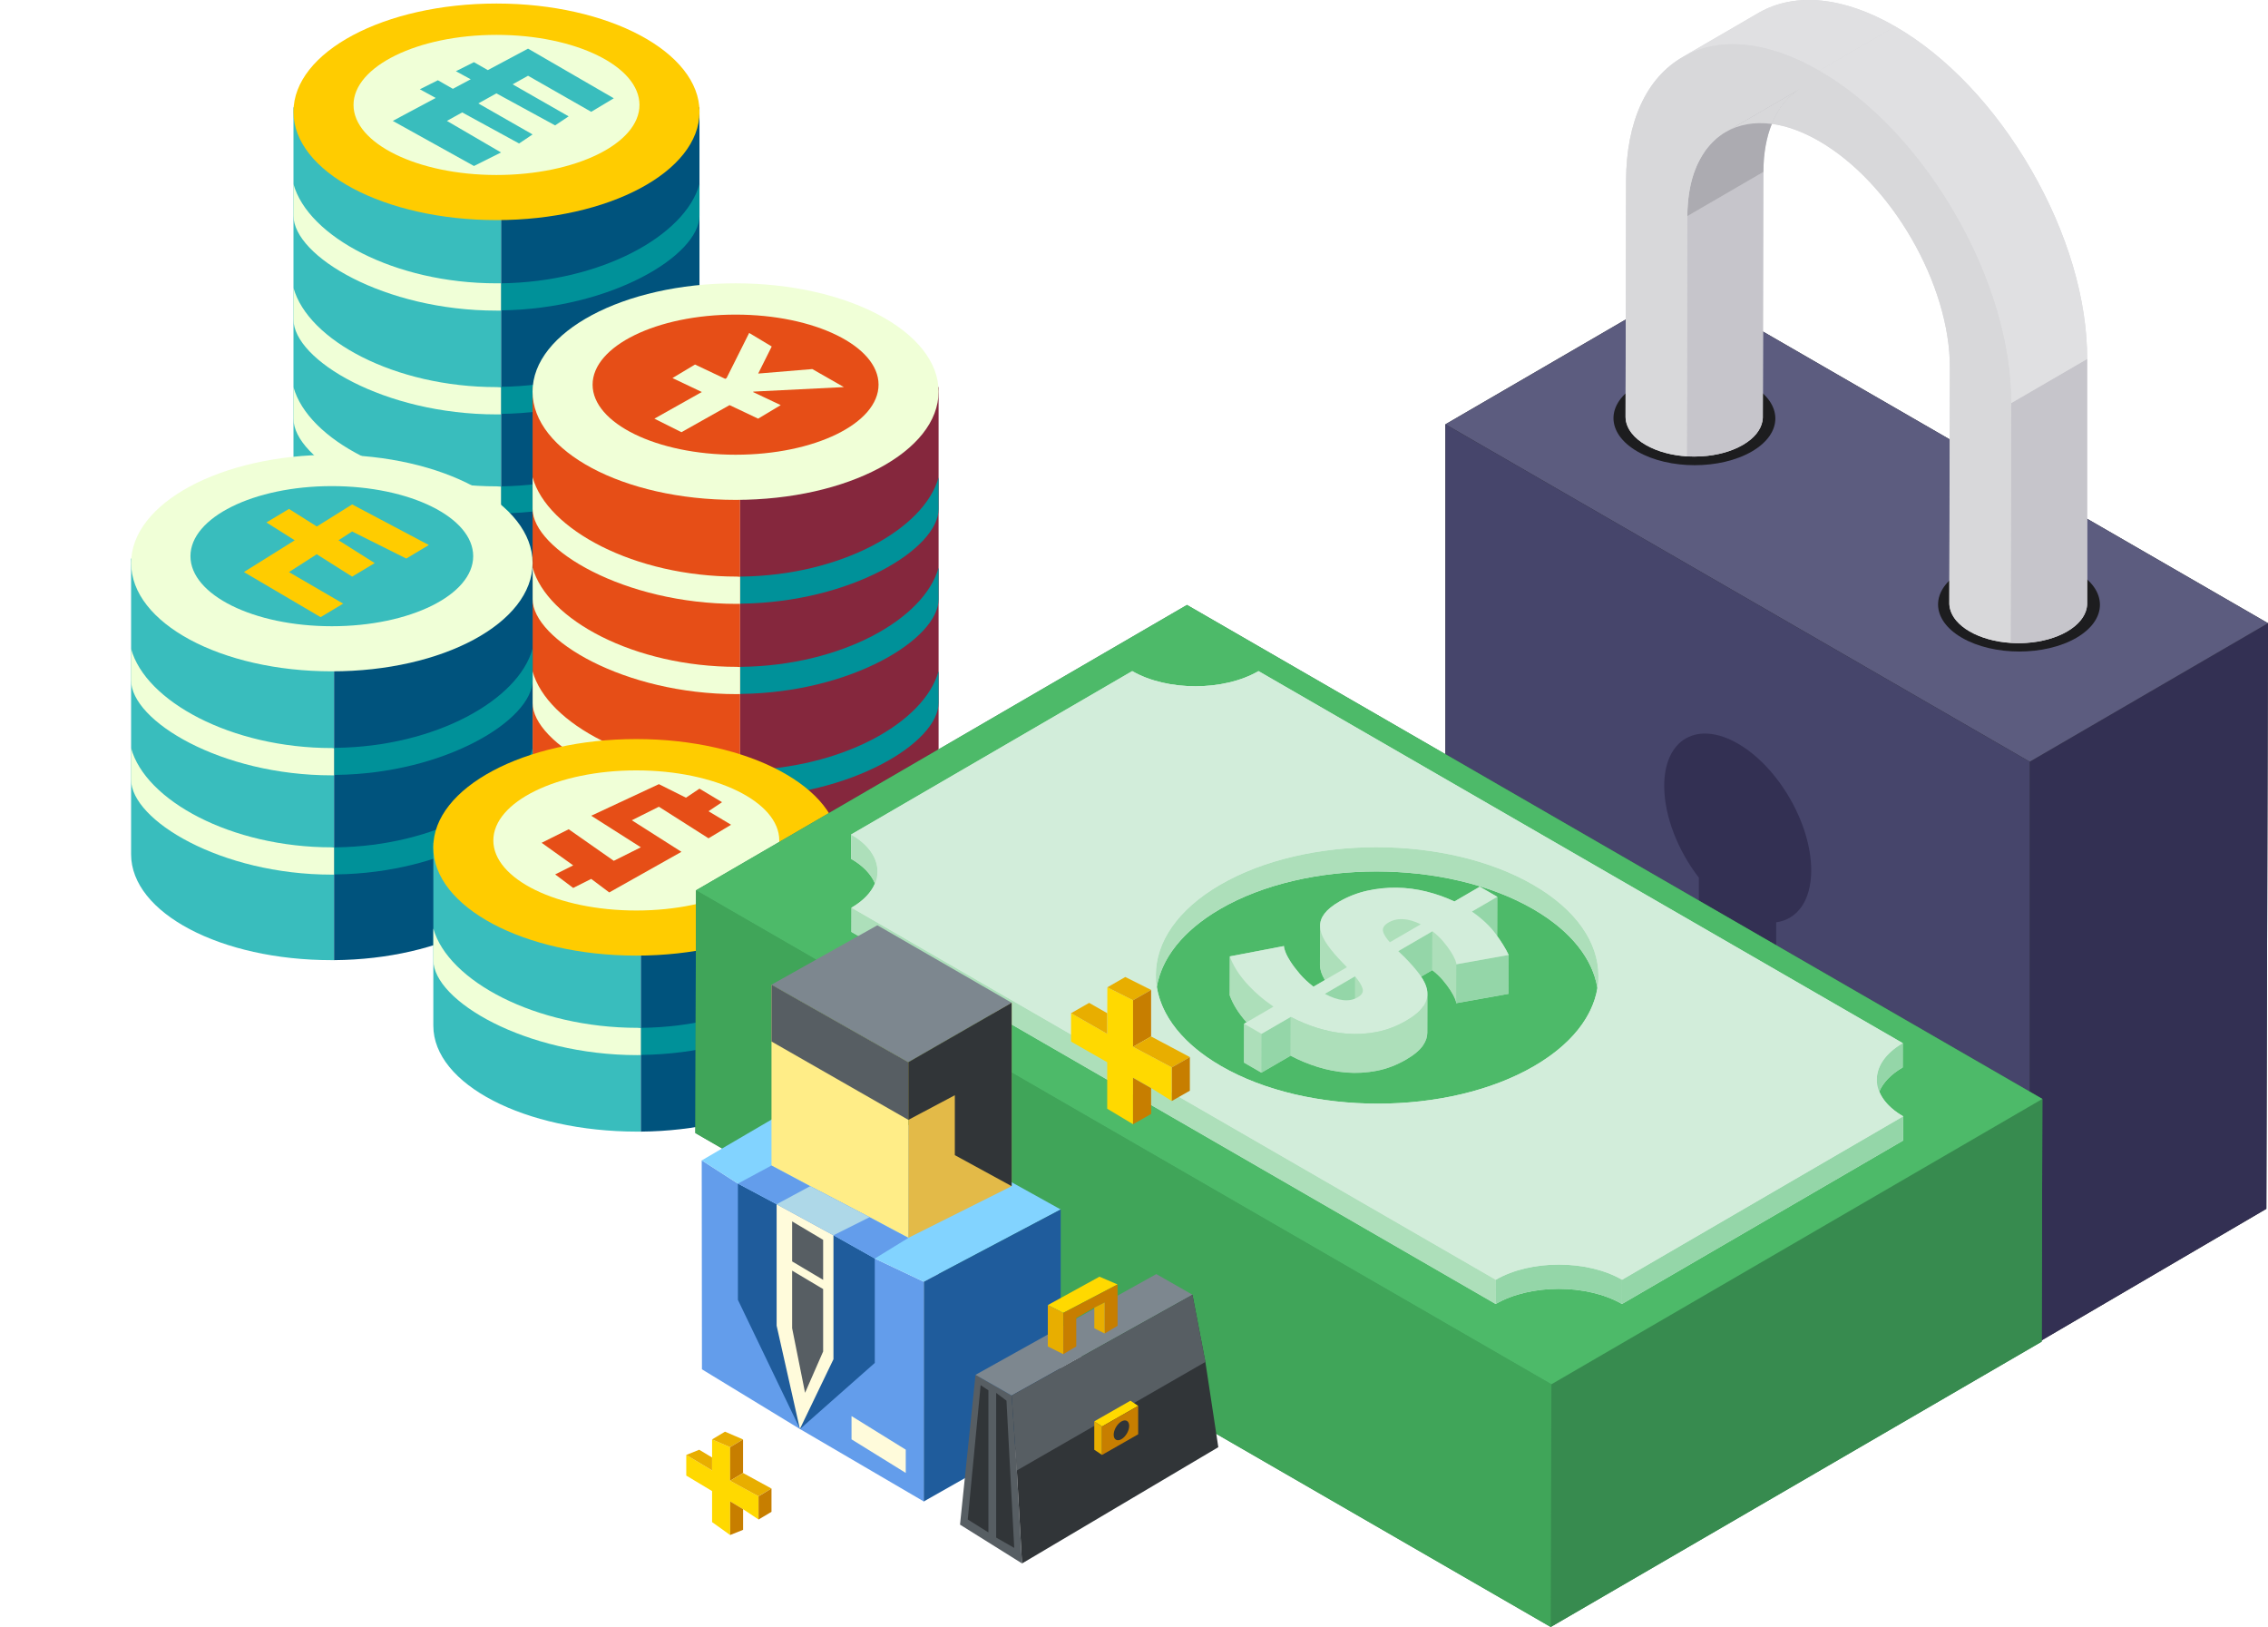 <?xml version="1.0" encoding="utf-8"?>
<!-- Generator: Adobe Illustrator 24.1.1, SVG Export Plug-In . SVG Version: 6.00 Build 0)  -->
<svg version="1.1" id="Capa_1" xmlns="http://www.w3.org/2000/svg" xmlns:xlink="http://www.w3.org/1999/xlink" x="0px" y="0px"
	 viewBox="0 0 494.44 354.61" style="enable-background:new 0 0 494.44 354.61;" xml:space="preserve">
<style type="text/css">
	.st0{fill:#00537D;}
	.st1{fill:#39BDBD;}
	.st2{fill:#009199;}
	.st3{fill:#F0FFD7;}
	.st4{fill:#FFCC00;}
	.st5{fill:#E64E17;}
	.st6{fill:#85273D;}
	.st7{fill:#2E2E30;}
	.st8{fill:#333053;}
	.st9{fill:#5C5C7F;}
	.st10{fill:#1D1D1F;}
	.st11{fill:#46456B;}
	.st12{fill:#D8D8DA;}
	.st13{fill:#C6C5CB;}
	.st14{fill:#ACABB1;}
	.st15{fill:#E0E0E2;}
	.st16{enable-background:new    ;}
	.st17{fill:#378B4F;}
	.st18{fill:#40A559;}
	.st19{fill:#4DBA69;}
	.st20{fill:#D2EDDA;}
	.st21{fill:#ADDFBA;}
	.st22{fill:#94D6A8;}
	.st23{fill:#639DEB;}
	.st24{fill:#82D3FF;}
	.st25{fill:#1F5C9C;}
	.st26{fill:#FFED87;}
	.st27{fill:#E3BA48;}
	.st28{fill:#7D878F;}
	.st29{fill:#575E63;}
	.st30{fill:#313538;}
	.st31{fill:#FFFBDB;}
	.st32{fill:#AED8E8;}
	.st33{fill:#E8AE00;}
	.st34{fill:#FFD900;}
	.st35{fill:#C77E00;}
</style>
<path class="st0" d="M109.22,23.39v126.87c23.99-0.27,43.27-10.48,43.27-23.06V23.39H109.22z"/>
<path class="st1" d="M108.86,23.39H63.98v103.79c0,12.79,19.82,23.08,44.26,23.08h0.98V23.39H108.86z"/>
<path class="st2" d="M109.22,61.75v5.9c23.99-0.3,43.27-11.96,43.27-20.65v-6.88C149.4,51.35,131.03,61.48,109.22,61.75z"/>
<path class="st3" d="M108.24,61.75c-22.24,0-41.11-10.23-44.26-21.64v6.88c0,8.85,19.82,20.71,44.26,20.71h0.98v-5.96L108.24,61.75z
	"/>
<path class="st2" d="M109.22,84.31v5.9c23.99-0.3,43.27-11.96,43.27-20.65v-6.88C149.4,73.91,131.03,84.04,109.22,84.31z"/>
<path class="st3" d="M108.24,84.37c-22.24,0-41.11-10.24-44.26-21.64v6.88c0,8.85,19.82,20.71,44.26,20.71h0.98v-5.9L108.24,84.37z"
	/>
<path class="st2" d="M109.22,106v5.9c23.99-0.3,43.27-11.96,43.27-20.65v-6.88C149.4,95.61,131.03,105.74,109.22,106z"/>
<path class="st3" d="M108.24,106C86,106,67.13,95.76,63.98,84.37v6.88c0,8.85,19.82,20.71,44.26,20.71h0.98v-5.9L108.24,106z"/>
<path class="st4" d="M152.5,24.37c0,13.05-19.82,23.6-44.26,23.6s-44.26-10.52-44.26-23.6s19.82-23.6,44.26-23.6
	S152.5,11.35,152.5,24.37z"/>
<path class="st3" d="M139.41,22.87c0,8.44-13.96,15.27-31.17,15.27s-31.17-6.88-31.17-15.27S91.03,7.6,108.24,7.6
	S139.41,14.43,139.41,22.87z"/>
<path class="st5" d="M116.11,84.37v84.12c0,12.79,19.99,23.08,44.43,23.08h0.81V84.37H116.11z"/>
<path class="st6" d="M204.62,168.48V84.37h-43.27v107.2C184.95,191.38,204.62,181.12,204.62,168.48z"/>
<path class="st3" d="M204.62,85.35c0,13.05-19.82,23.6-44.26,23.6s-44.26-10.58-44.26-23.6s19.82-23.6,44.26-23.6
	S204.62,72.33,204.62,85.35z"/>
<path class="st5" d="M191.53,83.84c0,8.44-13.96,15.27-31.17,15.27s-31.17-6.88-31.17-15.27s13.96-15.27,31.17-15.27
	S191.53,75.41,191.53,83.84z"/>
<path class="st2" d="M161.59,125.67h-0.25v5.9h0.25c23.99-0.3,43.03-11.96,43.03-20.65v-6.88
	C201.52,115.28,183.4,125.41,161.59,125.67z"/>
<path class="st3" d="M160.61,125.67c-22.24,0-41.36-10.24-44.5-21.64v6.88c0,8.85,20.05,20.71,44.5,20.71
	c0.25-0.02,0.49-0.02,0.74,0v-5.9L160.61,125.67z"/>
<path class="st2" d="M161.59,145.34h-0.25v5.9h0.25c23.99-0.3,43.03-11.96,43.03-20.65v-6.88
	C201.52,134.95,183.4,145.08,161.59,145.34z"/>
<path class="st3" d="M160.61,145.34c-22.24,0-41.36-10.24-44.5-21.64v6.88c0,8.85,20.05,20.71,44.5,20.71
	c0.25-0.02,0.49-0.02,0.74,0v-5.9L160.61,145.34z"/>
<path class="st2" d="M161.59,167.9h-0.25v5.9h0.25c23.99-0.3,43.03-11.96,43.03-20.65v-6.88
	C201.52,157.51,183.4,167.64,161.59,167.9z"/>
<path class="st3" d="M160.61,167.96c-22.24,0-41.36-10.24-44.5-21.64v6.88c0,8.85,20.05,20.71,44.5,20.71h0.74v-5.9L160.61,167.96z"
	/>
<path class="st1" d="M28.58,121.74v64.45c0,12.79,19.53,23.08,43.71,23.08h0.55v-87.53H28.58z"/>
<path class="st0" d="M116.11,186.19v-64.45H72.83v87.53C96.44,209.08,116.11,198.82,116.11,186.19z"/>
<path class="st3" d="M116.11,122.72c0,13.05-19.59,23.6-43.76,23.6s-43.76-10.52-43.76-23.6s19.59-23.6,43.76-23.6
	S116.11,109.7,116.11,122.72z"/>
<path class="st1" d="M103.16,121.22c0,8.44-13.77,15.27-30.82,15.27s-30.82-6.84-30.82-15.27s13.77-15.27,30.82-15.27
	S103.16,112.78,103.16,121.22z"/>
<path class="st2" d="M73.32,162.99h-0.48v5.9h0.48c23.72-0.3,42.79-11.96,42.79-20.65v-6.88
	C113.04,152.59,94.87,162.72,73.32,162.99L73.32,162.99z"/>
<path class="st3" d="M72.34,163.04c-21.99,0-40.66-10.24-43.76-21.64v6.88c0,8.85,19.59,20.71,43.76,20.71h0.49v-5.9L72.34,163.04z"
	/>
<path class="st2" d="M73.32,184.68h-0.48v5.9h0.48c23.72-0.3,42.79-11.96,42.79-20.65v-6.88
	C113.04,174.29,94.87,184.41,73.32,184.68L73.32,184.68z"/>
<path class="st3" d="M72.34,184.68c-21.99,0-40.66-10.23-43.76-21.64v6.88c0,8.85,19.59,20.71,43.76,20.71h0.49v-5.9L72.34,184.68z"
	/>
<path class="st1" d="M94.47,183.7v39.86c0,12.79,19.99,23.08,44.43,23.08h0.81V183.7H94.47z"/>
<path class="st0" d="M182.98,223.56V183.7h-43.27v62.94C163.31,246.45,182.98,236.19,182.98,223.56z"/>
<path class="st4" d="M182.98,184.68c0,13.05-19.82,23.6-44.26,23.6s-44.26-10.58-44.26-23.6c0-13.02,19.82-23.6,44.26-23.6
	S182.98,171.66,182.98,184.68z"/>
<path class="st3" d="M169.89,183.18c0,8.44-13.96,15.27-31.17,15.27s-31.17-6.84-31.17-15.27c0-8.44,13.96-15.27,31.17-15.27
	S169.89,174.74,169.89,183.18z"/>
<path class="st2" d="M139.96,224.02h-0.25v5.9h0.25c23.99-0.3,43.03-11.96,43.03-20.65v-6.88
	C179.89,213.62,161.76,223.75,139.96,224.02z"/>
<path class="st3" d="M138.97,224.02c-22.24,0-41.31-10.24-44.5-21.64v6.88c0,8.85,20.05,20.71,44.5,20.71
	c0.25-0.02,0.49-0.02,0.74,0v-5.9L138.97,224.02z"/>
<path class="st5" d="M154.46,182.71l4.92-2.95l-4.92-2.95l2.95-1.97l-4.92-2.95l-2.95,1.97l-5.9-2.95l-14.75,6.88l10.82,6.88
	l-5.9,2.95l-9.83-6.88l-5.9,2.95l6.88,4.92l-3.93,1.97l3.93,2.95l3.93-1.97l3.93,2.95l15.74-8.85l-10.82-6.88l5.9-2.95
	L154.46,182.71z"/>
<path class="st3" d="M164.3,85.35l19.67-0.98l-6.88-3.93l-11.8,0.98l2.95-5.9l-4.92-2.95l-4.92,9.83l-0.3,0.17l-6.58-3.12
	l-4.92,2.95l6.4,3.04l-10.34,5.81l5.9,2.95l10.49-5.9l6.23,2.95l4.92-2.95l-6.05-2.86L164.3,85.35z"/>
<path class="st1" d="M128.89,24.37l4.92-2.95l-18.69-10.82l-8.77,4.68l-3.03-1.73l-3.93,1.97l3.23,1.76l-3.89,2.08l-3.27-1.87
	l-3.93,1.97l3.46,1.89l-9.36,5l17.7,9.83l5.9-2.95l-11.8-6.88l3.33-1.85l12.4,6.77l2.95-1.97l-11.83-6.76l3.94-2.19l12.8,6.98
	l2.95-1.97l-12.21-6.98l3.36-1.87L128.89,24.37z"/>
<path class="st4" d="M88.57,121.74l4.92-2.95l-16.72-8.85l-7.7,4.81L63,110.92l-4.92,2.95l6.17,3.89l-11.08,6.92l16.72,9.83
	l4.92-2.95L63,124.69l6.05-3.89l7.72,4.88l4.92-2.95l-7.89-4.98l2.97-1.91L88.57,121.74z"/>
<polygon class="st7" points="367.06,62.29 315.11,92.48 315.11,220.11 442.49,293.66 494.08,263.47 494.44,135.83 "/>
<polygon class="st8" points="442.49,166.02 494.44,135.83 494.08,263.47 442.49,293.66 "/>
<polygon class="st9" points="315.11,92.48 367.06,62.29 494.44,135.83 442.49,166.02 "/>
<g>
	<path class="st10" d="M452.59,124.55c-6.91-3.99-18.09-3.99-24.95,0c-6.87,3.99-6.83,10.46,0.08,14.46
		c6.91,3.99,18.09,3.99,24.96,0C459.54,135.01,459.51,128.54,452.59,124.55"/>
	<path class="st10" d="M381.83,83.94c-6.91-3.99-18.09-3.99-24.95,0c-6.87,3.99-6.83,10.46,0.08,14.46c6.91,3.99,18.09,3.99,24.96,0
		C388.78,94.41,388.74,87.94,381.83,83.94"/>
</g>
<polygon class="st11" points="442.49,166.02 442.49,293.66 315.11,220.11 315.11,92.48 "/>
<path class="st8" d="M378.89,162.08c-8.85-5.11-16.05-1.01-16.08,9.16c-0.02,6.62,3,14.17,7.55,20.05v32.32l16.86,9.73v-32.32
	c4.57-0.61,7.62-4.66,7.64-11.28C394.89,179.58,387.74,167.19,378.89,162.08z"/>
<path class="st12" d="M442.82,37.03c-7.9-13.68-18.42-24.78-29.64-31.26c-11.21-6.47-21.77-7.54-29.72-3.01l-16.58,9.64
	c-7.95,4.53-12.35,14.12-12.39,27l-0.11,51.31v0.2c0.02,1.21,0.48,2.42,1.37,3.54c0.72,0.91,1.74,1.77,3.04,2.52
	c1.3,0.75,2.78,1.34,4.36,1.75c1.46,0.39,3,0.63,4.57,0.73c1.08,0.07,2.18,0.07,3.26,0.01h0c3.28-0.2,6.46-1.03,8.97-2.49
	c2.51-1.46,3.93-3.3,4.27-5.2c0.05-0.25,0.07-0.5,0.08-0.75v-0.25l0.12-53.3c0.01-4.05,0.66-7.56,1.84-10.47h0
	c3.2,0.42,6.67,1.65,10.29,3.74c15.78,9.11,28.58,31.28,28.53,49.41l-0.12,51.07v0.45c0.06,1.24,0.57,2.48,1.53,3.62
	c0,0,0,0,0.01,0.01c0.72,0.84,1.68,1.64,2.89,2.33c1.21,0.7,2.58,1.26,4.03,1.66c0.01,0,0.01,0.01,0.01,0.01
	c1.55,0.44,3.2,0.71,4.87,0.82c0.02,0,0.04,0.01,0.06,0.01c1.13,0.08,2.27,0.08,3.39,0c0.03,0,0.06,0,0.09-0.01h0.01
	c3.22-0.22,6.33-1.05,8.79-2.48c2.46-1.43,3.87-3.23,4.26-5.09v0c0,0,0-0.01,0-0.01c0.06-0.3,0.1-0.6,0.1-0.89V78.22
	C455.06,65.35,450.73,50.72,442.82,37.03z"/>
<path class="st13" d="M384.43,37.47l-0.12,53.3v0.25c-0.01,0.25-0.03,0.5-0.08,0.75c-0.34,1.9-1.76,3.75-4.27,5.2
	s-5.69,2.29-8.97,2.49h0c-1.08,0.07-2.17,0.07-3.26-0.01l0.05-17.23l0.07-35.12L384.43,37.47z"/>
<path class="st14" d="M392.79,19.14c-2.83,1.65-5.07,4.31-6.51,7.87h0c-1.18,2.91-1.83,6.42-1.84,10.47l-16.58,9.63
	c0-0.22,0-0.43,0.01-0.64c0-0.04,0-0.08,0-0.12c0-0.06,0-0.12,0-0.17c0.01-0.18,0.01-0.36,0.02-0.53c0-0.02,0-0.03,0-0.05
	c0-0.04,0-0.08,0.01-0.12c0-0.05,0-0.09,0.01-0.13c0.01-0.23,0.02-0.46,0.04-0.69c0.01-0.16,0.02-0.32,0.04-0.48
	c0-0.02,0-0.05,0.01-0.07c0-0.02,0-0.05,0.01-0.07v-0.01c0.01-0.09,0.02-0.18,0.02-0.27c0,0,0,0,0-0.01
	c0.02-0.14,0.03-0.28,0.05-0.41c0-0.01,0-0.02,0-0.03c0-0.01,0-0.02,0-0.03c0-0.01,0-0.02,0-0.02c0.01-0.11,0.02-0.23,0.04-0.34
	c0.02-0.18,0.05-0.35,0.07-0.53c0-0.02,0.01-0.05,0.01-0.07c0.04-0.25,0.08-0.5,0.12-0.74c0-0.01,0-0.01,0-0.02
	c0.03-0.2,0.07-0.4,0.11-0.6c0-0.01,0-0.02,0.01-0.03c0,0,0-0.01,0-0.01c0.01-0.08,0.03-0.17,0.05-0.25
	c0.03-0.16,0.07-0.32,0.1-0.48c0.01-0.03,0.01-0.06,0.02-0.08c0.05-0.22,0.1-0.44,0.16-0.65c0-0.01,0.01-0.02,0.01-0.03
	c0.05-0.2,0.11-0.4,0.16-0.6c0-0.01,0.01-0.02,0.01-0.03c0-0.02,0.01-0.04,0.02-0.06c0.06-0.21,0.12-0.42,0.19-0.62
	c0.06-0.18,0.12-0.36,0.18-0.54c0-0.01,0.01-0.02,0.01-0.02c0.02-0.06,0.05-0.13,0.07-0.19c0.01-0.02,0.01-0.03,0.02-0.05
	c0.04-0.11,0.08-0.22,0.12-0.33c0.01-0.02,0.02-0.05,0.03-0.07c0.02-0.05,0.04-0.11,0.06-0.16c0.06-0.16,0.12-0.31,0.19-0.46
	c0.02-0.04,0.03-0.08,0.05-0.12c0.07-0.16,0.13-0.31,0.21-0.46c0.02-0.05,0.04-0.09,0.06-0.13c0.01-0.02,0.02-0.04,0.03-0.06
	c0.07-0.15,0.14-0.3,0.22-0.44c0.08-0.16,0.17-0.32,0.25-0.48c0.04-0.06,0.07-0.13,0.11-0.19c0.05-0.1,0.11-0.19,0.17-0.29
	c0.04-0.07,0.08-0.14,0.12-0.21c0.18-0.29,0.36-0.57,0.55-0.85c0,0,0,0,0-0.01c0.05-0.06,0.09-0.13,0.14-0.2
	c0.03-0.05,0.07-0.1,0.11-0.15c0.02-0.02,0.03-0.04,0.05-0.06c0,0,0,0,0.01-0.01c0.05-0.06,0.09-0.13,0.14-0.19
	c0.07-0.09,0.14-0.18,0.21-0.27c0,0,0.01-0.01,0.01-0.01c0.06-0.08,0.12-0.16,0.19-0.23c0.01-0.01,0.02-0.02,0.03-0.03
	c0.08-0.1,0.16-0.19,0.24-0.28c0.01-0.01,0.02-0.03,0.03-0.04c0.12-0.13,0.24-0.27,0.37-0.4c0.1-0.1,0.2-0.21,0.31-0.31
	c0.03-0.03,0.07-0.07,0.1-0.1c0.04-0.03,0.07-0.07,0.11-0.1c0.01-0.01,0.02-0.02,0.04-0.04c0.03-0.03,0.05-0.05,0.08-0.08
	c0.09-0.09,0.19-0.17,0.28-0.26c0.02-0.02,0.04-0.03,0.05-0.05c0.03-0.03,0.07-0.06,0.1-0.09c0.01,0,0.01-0.01,0.01-0.01
	c0.03-0.03,0.07-0.06,0.11-0.09c0.04-0.03,0.08-0.06,0.11-0.09l0,0c0.1-0.08,0.21-0.17,0.31-0.24c0.02-0.02,0.04-0.03,0.06-0.04
	c0.06-0.05,0.11-0.09,0.17-0.13c0.06-0.05,0.13-0.1,0.19-0.14h0c0.03-0.02,0.06-0.05,0.09-0.07c0.03-0.02,0.06-0.05,0.09-0.06
	c0.01-0.01,0.02-0.02,0.04-0.03c0.09-0.06,0.19-0.13,0.28-0.19c0.03-0.02,0.07-0.04,0.1-0.06c0.12-0.08,0.25-0.16,0.38-0.23
	c0.04-0.02,0.07-0.04,0.11-0.06L392.79,19.14z"/>
<path class="st13" d="M455.02,78.23v53.41c-0.01,0.3-0.04,0.6-0.1,0.89c0,0,0,0.01,0,0.01v0c-0.38,1.86-1.8,3.66-4.26,5.09
	c-2.46,1.43-5.57,2.26-8.79,2.48h-0.01c-0.03,0-0.06,0.01-0.09,0.01c-1.13,0.08-2.26,0.08-3.39,0c-0.02,0-0.04,0-0.06-0.01v-0.01
	l0.05-17.23v-0.05l0.07-34.96L455.02,78.23z"/>
<g>
	<path class="st15" d="M413.19,5.77l-16.58,9.63c-11.21-6.47-21.76-7.54-29.72-3.01l16.58-9.63C391.42-1.77,401.98-0.7,413.19,5.77z
		"/>
	<path class="st15" d="M455.02,78.23l-16.58,9.63c0.04-12.88-4.29-27.51-12.19-41.2c-7.9-13.68-18.42-24.79-29.64-31.26l16.58-9.63
		c11.21,6.47,21.73,17.57,29.64,31.26C450.73,50.72,455.06,65.35,455.02,78.23z"/>
</g>
<g>
	<path class="st12" d="M438.44,87.86l-0.07,34.96v0.05l-0.05,17.23v0.01c-1.68-0.1-3.32-0.38-4.87-0.82c-0.01,0-0.01,0-0.01-0.01
		c-1.46-0.41-2.82-0.96-4.03-1.66c-1.21-0.7-2.17-1.49-2.89-2.33c0,0,0,0-0.01-0.01c-0.96-1.14-1.47-2.38-1.53-3.62v-0.45
		l0.12-51.07c0.05-18.13-12.75-40.3-28.53-49.41c-3.62-2.09-7.09-3.32-10.29-3.74c1.44-3.56,3.68-6.22,6.51-7.87l-16.54,9.61
		c-0.03,0.02-0.07,0.04-0.11,0.06c-0.13,0.08-0.25,0.15-0.38,0.23c-0.04,0.02-0.07,0.04-0.1,0.06c-0.1,0.06-0.19,0.12-0.28,0.19
		c-0.01,0.01-0.02,0.02-0.04,0.03c-0.03,0.02-0.06,0.04-0.09,0.06c-0.03,0.02-0.06,0.05-0.09,0.07h0c-0.06,0.04-0.13,0.09-0.19,0.14
		c-0.06,0.04-0.12,0.08-0.17,0.13c-0.02,0.01-0.04,0.03-0.06,0.04c-0.1,0.08-0.21,0.16-0.31,0.24l0,0
		c-0.04,0.03-0.07,0.06-0.11,0.09c-0.04,0.03-0.08,0.06-0.11,0.09c-0.01,0-0.01,0.01-0.01,0.01c-0.03,0.03-0.07,0.06-0.1,0.09
		c-0.02,0.02-0.04,0.03-0.05,0.05c-0.1,0.08-0.19,0.17-0.28,0.26c-0.03,0.02-0.06,0.05-0.08,0.08c-0.01,0.01-0.03,0.02-0.04,0.04
		c-0.04,0.03-0.07,0.07-0.11,0.1c-0.04,0.03-0.07,0.07-0.1,0.1c-0.1,0.1-0.21,0.2-0.31,0.31c-0.12,0.13-0.24,0.26-0.37,0.4
		c-0.01,0.01-0.02,0.02-0.03,0.04c-0.08,0.09-0.16,0.19-0.24,0.28c-0.01,0.01-0.02,0.02-0.03,0.03c-0.07,0.08-0.13,0.15-0.19,0.23
		c0,0-0.01,0.01-0.01,0.01c-0.07,0.09-0.14,0.18-0.21,0.27c-0.05,0.06-0.1,0.13-0.14,0.19c0,0-0.01,0-0.01,0.01
		c-0.02,0.02-0.03,0.04-0.05,0.06c-0.04,0.05-0.07,0.1-0.11,0.15c-0.05,0.06-0.09,0.13-0.14,0.2c0,0,0,0,0,0.01
		c-0.19,0.27-0.37,0.56-0.55,0.85c-0.04,0.07-0.08,0.14-0.12,0.21c-0.06,0.1-0.11,0.19-0.17,0.29c-0.04,0.06-0.07,0.13-0.11,0.19
		c-0.09,0.16-0.17,0.32-0.25,0.48c-0.08,0.15-0.15,0.29-0.22,0.44c-0.01,0.02-0.02,0.04-0.03,0.06c-0.02,0.04-0.04,0.09-0.06,0.13
		c-0.07,0.15-0.14,0.3-0.21,0.46c-0.02,0.04-0.03,0.08-0.05,0.12c-0.06,0.15-0.13,0.3-0.19,0.46c-0.02,0.05-0.04,0.11-0.06,0.16
		c-0.01,0.02-0.02,0.04-0.03,0.07c-0.04,0.11-0.08,0.22-0.12,0.33c-0.01,0.02-0.01,0.03-0.02,0.05c-0.02,0.06-0.05,0.13-0.07,0.19
		c0,0.01-0.01,0.02-0.01,0.02c-0.06,0.18-0.12,0.35-0.18,0.54c-0.07,0.2-0.13,0.41-0.19,0.62c-0.01,0.02-0.01,0.04-0.02,0.06
		c0,0.01-0.01,0.02-0.01,0.03c-0.06,0.2-0.11,0.39-0.16,0.6c0,0.01-0.01,0.02-0.01,0.03c-0.06,0.22-0.11,0.43-0.16,0.65
		c-0.01,0.03-0.01,0.06-0.02,0.08c-0.03,0.16-0.07,0.32-0.1,0.48c-0.02,0.08-0.04,0.17-0.05,0.25c0,0,0,0.01,0,0.01
		c0,0.01,0,0.02-0.01,0.03c-0.04,0.2-0.08,0.4-0.11,0.6c0,0.01,0,0.01,0,0.02c-0.04,0.24-0.08,0.49-0.12,0.74
		c0,0.02-0.01,0.05-0.01,0.07c-0.02,0.17-0.05,0.35-0.07,0.53c-0.02,0.11-0.03,0.22-0.04,0.34c0,0.01,0,0.02,0,0.02s0,0.02,0,0.03
		c0,0.01,0,0.02,0,0.03c-0.02,0.14-0.03,0.27-0.05,0.41c0,0,0,0,0,0.01c-0.01,0.09-0.02,0.18-0.02,0.27v0.01
		c0,0.02-0.01,0.05-0.01,0.07c0,0.02-0.01,0.05-0.01,0.07c-0.02,0.16-0.03,0.32-0.04,0.48c-0.02,0.23-0.03,0.46-0.04,0.69
		c0,0.04-0.01,0.09-0.01,0.13c0,0.04-0.01,0.08-0.01,0.12c0,0.02,0,0.03,0,0.05c-0.01,0.17-0.02,0.35-0.02,0.53
		c0,0.06,0,0.12,0,0.17c0,0.04,0,0.08,0,0.12c-0.01,0.21-0.01,0.42-0.01,0.64l-0.07,35.12l-0.05,17.23
		c-1.57-0.1-3.11-0.34-4.57-0.73c-1.58-0.42-3.06-1-4.36-1.75c-1.31-0.75-2.32-1.61-3.04-2.52c-0.89-1.12-1.35-2.33-1.37-3.54v-0.2
		l0.11-51.31c0.04-12.88,4.44-22.47,12.39-27c7.95-4.53,18.51-3.46,29.72,3.01c11.21,6.47,21.73,17.57,29.64,31.26
		C434.15,60.35,438.48,74.98,438.44,87.86z"/>
	<path class="st12" d="M392.79,19.14c-2.83,1.65-5.07,4.31-6.51,7.87h0c-3.79-0.5-7.2,0.11-10.02,1.74L392.79,19.14z"/>
</g>
<g class="st16">
	<g>
		<polygon class="st17" points="258.77,131.85 151.74,194.05 151.59,246.95 338.07,354.61 445.1,292.42 445.25,239.52 		"/>
		<polygon class="st17" points="445.25,239.52 445.1,292.42 338.07,354.61 338.22,301.71 		"/>
	</g>
	<polygon class="st18" points="338.22,301.71 338.07,354.61 151.59,246.95 151.74,194.05 	"/>
	<polygon class="st19" points="445.25,239.52 338.22,301.71 151.74,194.05 258.77,131.85 	"/>
	<path class="st20" d="M409.69,237.92c0.81-1.93,2.51-3.76,5.11-5.27l0.01-5.29l-140.45-81.09c-7.58,4.4-19.9,4.4-27.53,0
		l-61.29,35.62c0.24,0.14,0.47,0.28,0.7,0.42c-0.22-0.14-0.46-0.28-0.7-0.42l-0.01,5.29c2.67,1.54,4.4,3.41,5.21,5.38
		c-0.81,1.93-2.51,3.76-5.11,5.27l-0.01,5.29l140.45,81.09c7.58-4.4,19.9-4.4,27.53,0l61.29-35.62l0.01-5.29
		C412.24,241.77,410.5,239.89,409.69,237.92z M265.99,198.13c18.78-10.91,49.33-10.92,68.23,0c8.34,4.82,13.02,10.95,14.03,17.25
		c-1.03,6.2-5.62,12.24-13.8,16.99c-18.78,10.91-49.33,10.91-68.23,0c-8.35-4.82-13.03-10.97-14.03-17.27
		C253.23,208.89,257.83,202.87,265.99,198.13z"/>
	<g>
		<path class="st21" d="M191.3,189.92l-0.01,5.29c0.01-2.9-1.91-5.81-5.75-8.03l0.01-5.29C189.39,184.1,191.31,187.01,191.3,189.92z
			"/>
		<path class="st21" d="M348.48,212.73l-0.01,5.29c0.02-7.2-4.73-14.41-14.24-19.9c-18.9-10.91-49.45-10.91-68.23,0
			c-9.33,5.42-14,12.52-14.02,19.62l0.01-5.29c0.02-7.11,4.69-14.2,14.02-19.62c18.78-10.91,49.33-10.92,68.23,0
			C343.75,198.32,348.5,205.53,348.48,212.73z"/>
	</g>
	<g>
		<path class="st22" d="M409.14,240.57l0.01-5.29c0.01-2.87,1.89-5.73,5.66-7.92l-0.01,5.29
			C411.04,234.84,409.15,237.7,409.14,240.57z"/>
		<polygon class="st22" points="414.91,243.3 414.89,248.59 353.6,284.21 353.62,278.92 		"/>
	</g>
	<polygon class="st21" points="326.09,278.92 326.07,284.21 185.62,203.12 185.64,197.83 	"/>
	<path class="st22" d="M353.62,278.92l-0.01,5.29c-7.63-4.4-19.95-4.4-27.53,0l0.01-5.29C333.67,274.52,345.99,274.52,353.62,278.92
		z"/>
	<path class="st20" d="M414.82,227.36c-7.58,4.4-7.54,11.54,0.09,15.95l-61.29,35.62c-7.63-4.4-19.95-4.4-27.53,0l-140.45-81.09
		c7.58-4.4,7.54-11.54-0.09-15.95l61.29-35.62c7.63,4.4,19.95,4.4,27.53,0L414.82,227.36z M266.22,232.36
		c18.9,10.91,49.45,10.91,68.23,0c18.78-10.91,18.68-28.61-0.22-39.52c-18.9-10.91-49.45-10.91-68.23,0
		C247.22,203.75,247.32,221.44,266.22,232.36"/>
	<path class="st21" d="M326.35,203.95l0.04-0.02l0.02-8.46l-3.81-2.2l-5.53,3.22c-1.95-0.91-3.99-1.63-6.12-2.16
		c-2.13-0.53-4.28-0.81-6.46-0.84c-2.19-0.03-4.34,0.19-6.48,0.67c-2.14,0.48-4.16,1.27-6.06,2.37c-1.46,0.85-2.53,1.72-3.2,2.6
		s-1,1.81-0.97,2.8c0-0.04,0-0.08,0-0.12l-0.02,8.46c0,0.04,0,0.08,0,0.12c0.02,0.99,0.38,2.05,1.06,3.19
		c0.01,0.01,0.01,0.02,0.02,0.03l-2.5,1.45c-1.14-0.87-2.12-1.79-2.96-2.76c-0.83-0.97-1.51-1.87-2.05-2.71
		c-0.53-0.84-0.91-1.57-1.14-2.18c-0.16-0.46-0.26-0.79-0.28-1.02l0-0.19l-11.81,2.26l-0.02,8.46c0.68,1.91,1.85,3.82,3.53,5.72
		c0.05,0.06,0.11,0.11,0.16,0.17l-0.56,0.32l-0.02,8.46l3.81,2.2l6.36-3.69c1.84,0.98,3.8,1.79,5.87,2.44
		c2.07,0.65,4.19,1.05,6.35,1.23c2.17,0.17,4.35,0.04,6.54-0.38c2.19-0.43,4.33-1.24,6.42-2.45c1.79-1.04,3.04-2.1,3.74-3.17
		c0.58-0.88,0.88-1.77,0.88-2.68l0.02-8.46c0,0.02-0.01,0.04-0.01,0.07c0-0.23,0-0.45-0.04-0.68c-0.14-1.01-0.59-2.06-1.33-3.14
		l2.44-1.42c0.89,0.68,1.66,1.41,2.33,2.2c0.66,0.79,1.22,1.53,1.66,2.23c0.44,0.7,0.77,1.3,0.97,1.8c0.16,0.39,0.24,0.66,0.25,0.84
		l0,0.13l11.42-2.04l0.02-8.46C328.3,206.87,327.44,205.47,326.35,203.95z"/>
	<polygon class="st22" points="326.42,195.47 326.39,203.93 320.86,207.15 320.89,198.68 	"/>
	<path class="st21" d="M301.46,211.12l0.02-8.46c0-0.59,0.41-1.12,1.22-1.59c1.9-1.1,4.24-0.97,7.04,0.38l-0.02,8.46
		c-2.79-1.36-5.14-1.49-7.04-0.38C301.87,210,301.46,210.53,301.46,211.12z"/>
	<path class="st20" d="M279.89,214.75l0.02-8.46c0-0.03,0-0.06,0.01-0.09l-0.02,8.46C279.89,214.69,279.89,214.72,279.89,214.75z"/>
	<polygon class="st22" points="312.27,202.98 312.25,211.44 304.8,215.77 304.82,207.31 	"/>
	<g>
		<path class="st21" d="M287.76,210.26l0.02-8.46c0,0.04,0,0.08,0,0.12c0.02,0.99,0.38,2.05,1.06,3.19
			c0.68,1.13,1.65,2.38,2.91,3.74l-0.02,8.46c-1.25-1.36-2.22-2.61-2.91-3.74c-0.68-1.14-1.04-2.2-1.06-3.19
			C287.76,210.34,287.76,210.3,287.76,210.26z"/>
		<path class="st21" d="M317.49,210.1l-0.02,8.46c0-0.17-0.08-0.47-0.26-0.9c-0.2-0.5-0.53-1.1-0.97-1.8c-0.44-0.7-1-1.44-1.66-2.23
			c-0.67-0.78-1.44-1.52-2.33-2.2l0.02-8.46c0.89,0.68,1.66,1.41,2.33,2.2c0.66,0.79,1.22,1.53,1.66,2.23
			c0.44,0.7,0.77,1.3,0.97,1.8C317.41,209.63,317.49,209.93,317.49,210.1z"/>
	</g>
	<polygon class="st22" points="328.91,208.14 328.88,216.6 317.46,218.64 317.49,210.18 	"/>
	<g>
		<polygon class="st21" points="293.63,210.81 293.61,219.28 291.73,217.3 291.75,208.84 		"/>
		<path class="st21" d="M297.11,215.86l-0.02,8.46c0-0.15-0.02-0.29-0.07-0.45c-0.24-0.76-0.79-1.63-1.64-2.63l0.02-8.46
			c0.85,1,1.39,1.87,1.64,2.63C297.09,215.57,297.11,215.72,297.11,215.86z"/>
	</g>
	<polygon class="st22" points="295.4,212.79 295.38,221.25 288.8,225.07 288.83,216.61 	"/>
	<g>
		<path class="st21" d="M311.18,216.62l-0.02,8.46c0,0.91-0.29,1.81-0.88,2.68l0.02-8.46C310.89,218.42,311.18,217.53,311.18,216.62
			z"/>
		<path class="st21" d="M277.63,219.41l-0.02,8.46c-2.32-1.59-4.31-3.33-5.99-5.23c-1.68-1.9-2.85-3.81-3.53-5.72l0.02-8.46
			c0.68,1.91,1.85,3.82,3.53,5.72C273.32,216.07,275.31,217.82,277.63,219.41z"/>
		<polygon class="st21" points="275.02,225.33 275,233.8 271.19,231.6 271.22,223.13 		"/>
	</g>
	<polygon class="st22" points="281.38,221.64 281.36,230.1 275,233.8 275.02,225.33 	"/>
	<path class="st20" d="M310.31,219.3c-0.71,1.07-1.95,2.13-3.74,3.17c-2.08,1.21-4.22,2.03-6.42,2.45c-2.2,0.42-4.38,0.55-6.54,0.38
		c-2.16-0.17-4.28-0.58-6.35-1.23c-2.07-0.65-4.03-1.46-5.87-2.43l-6.36,3.69l-3.81-2.2l6.41-3.73c-2.32-1.59-4.31-3.33-5.99-5.23
		c-1.68-1.9-2.85-3.81-3.53-5.72l11.81-2.26c-0.04,0.19,0.06,0.59,0.28,1.21c0.22,0.61,0.6,1.34,1.14,2.18
		c0.54,0.84,1.22,1.74,2.05,2.71c0.83,0.97,1.82,1.88,2.96,2.76l7.29-4.24l-1.88-1.97c-1.25-1.36-2.22-2.61-2.91-3.74
		c-0.68-1.14-1.04-2.2-1.06-3.19c-0.03-0.99,0.3-1.92,0.97-2.8c0.67-0.88,1.74-1.75,3.2-2.6c1.9-1.1,3.92-1.89,6.06-2.37
		c2.14-0.48,4.3-0.7,6.48-0.67c2.18,0.03,4.33,0.31,6.46,0.84c2.13,0.53,4.17,1.25,6.12,2.16l5.53-3.22l3.81,2.2l-5.53,3.22
		c2.16,1.51,3.88,3.11,5.14,4.81c1.25,1.7,2.22,3.25,2.88,4.65l-11.42,2.04c0.03-0.15-0.05-0.47-0.25-0.97
		c-0.2-0.5-0.53-1.1-0.97-1.8c-0.44-0.7-1-1.44-1.66-2.23c-0.67-0.78-1.44-1.52-2.33-2.2l-7.45,4.33l1.33,1.27
		c1.36,1.38,2.5,2.68,3.4,3.9c0.9,1.22,1.43,2.39,1.59,3.52C311.3,217.13,311.02,218.23,310.31,219.3z M288.83,216.61
		c2.94,1.57,5.32,1.83,7.15,0.77c0.95-0.55,1.3-1.2,1.06-1.96c-0.24-0.76-0.79-1.63-1.64-2.63L288.83,216.61 M303,205.37l6.74-3.92
		c-2.79-1.36-5.14-1.49-7.04-0.38c-0.91,0.53-1.32,1.14-1.2,1.82C301.61,203.56,302.11,204.39,303,205.37"/>
	<path class="st21" d="M310.31,219.3l-0.02,8.46c-0.71,1.07-1.95,2.13-3.74,3.17c-2.08,1.21-4.22,2.03-6.42,2.45
		c-2.2,0.42-4.38,0.55-6.54,0.38c-2.16-0.17-4.28-0.58-6.35-1.23c-2.07-0.65-4.03-1.46-5.87-2.44l0.02-8.46
		c1.84,0.98,3.8,1.79,5.87,2.43c2.07,0.65,4.19,1.05,6.35,1.23c2.17,0.17,4.35,0.04,6.54-0.38c2.19-0.43,4.33-1.24,6.42-2.45
		C308.35,221.43,309.6,220.37,310.31,219.3z"/>
</g>
<g>
	<path class="st23" d="M153.03,298.45l-0.05-45.55l7.88,5.07l8.45,4.5l12.39,6.76l9.01,5.07l10.7,5.07l0.05,47.92l-27.07-15.83
		L153.03,298.45z"/>
	<path class="st24" d="M181.7,236.12l-28.71,16.79l7.88,5.07l8.45,4.5l12.39,6.76l9.01,5.07l10.7,5.07l29.84-15.76L181.7,236.12z"/>
	<path class="st25" d="M201.4,279.36v47.88l29.84-16.91V263.6L201.4,279.36z"/>
	<path class="st26" d="M168.19,214.62v39.41l8.45,4.5l12.95,6.76l8.45,4.5v-38.29L168.19,214.62z"/>
	<path class="st27" d="M198.03,269.79l22.52-11.26v-39.97l-22.52,12.95V269.79z"/>
	<path class="st28" d="M191.27,201.67l-23.08,12.95l29.84,16.89l22.52-12.95L191.27,201.67z"/>
	<path class="st29" d="M168.19,227l29.84,17.08v-12.57l-29.84-16.89V227z"/>
	<path class="st30" d="M198.03,244.08l10.13-5.37v13.06l12.39,6.76v-39.97l-22.52,12.95V244.08z"/>
	<path class="st25" d="M160.87,257.97v25.34l13.54,28.15l16.3-14.4V274.3l-9.01-5.07l-12.39-6.76L160.87,257.97z"/>
	<path class="st23" d="M168.19,254.03l-7.32,3.94l8.45,4.5l12.39,6.76l9.01,5.07l7.32-4.5l-8.45-4.5l-12.95-6.76L168.19,254.03z"/>
	<path class="st31" d="M169.31,262.47l12.39,6.76v27.02l-7.32,15.2l-5.07-22.52V262.47z"/>
	<path class="st32" d="M169.31,262.47l7.32-3.94l12.95,6.76l-7.88,3.94L169.31,262.47z"/>
	<g>
		<path class="st29" d="M172.69,266.21v8.72l6.76,4.02v-8.72L172.69,266.21z"/>
		<path class="st29" d="M172.69,276.94l6.76,4.02v13.6l-3.94,9.01l-2.82-14.08V276.94z"/>
		<path class="st29" d="M222.8,340.75l-13.51-8.45l3.38-32.66l7.88,4.5l1.13,16.33L222.8,340.75z"/>
	</g>
	<path class="st30" d="M220.55,304.16l39.41-21.96l2.82,14.64l2.82,18.58l-42.79,25.34l-1.13-20.27L220.55,304.16z"/>
	<path class="st28" d="M212.67,299.65l39.41-21.96l7.88,4.5l-39.41,21.96L212.67,299.65z"/>
	<path class="st33" d="M228.43,293.46v-9.01l3.38,1.69v9.01L228.43,293.46z"/>
	<path class="st34" d="M228.43,284.45l11.26-6.19l3.94,1.69l-11.82,6.19L228.43,284.45z"/>
	<path class="st35" d="M231.81,295.15l2.82-1.69v-6.19l3.94-2.25l2.25-1.13v6.76l2.82-1.69v-9.01l-11.82,6.19V295.15z"/>
	<path class="st33" d="M240.82,290.64l-2.25-1.13v-4.5l2.25-1.13V290.64z"/>
	<path class="st30" d="M210.98,331.18l4.5,2.82v-30.97l-1.69-1.13L210.98,331.18z"/>
	<path class="st30" d="M217.17,303.59v31.53l3.94,2.25l-1.69-32.09L217.17,303.59z"/>
	<path class="st29" d="M220.55,304.16l1.13,16.33l41.1-23.65l-2.82-14.64L220.55,304.16z"/>
	<path class="st34" d="M238.56,309.79l7.88-4.5l1.69,1.13l-7.88,4.5L238.56,309.79z"/>
	<path class="st33" d="M238.56,309.79v6.19l1.69,1.13v-6.19L238.56,309.79z"/>
	<path class="st35" d="M240.25,317.11l7.88-4.5v-6.19l-7.88,4.5V317.11z"/>
	<path class="st30" d="M246.17,310.78c0,1.07-0.76,2.36-1.69,2.9c-0.93,0.53-1.69,0.1-1.69-0.97c0-1.07,0.76-2.36,1.69-2.9
		C245.41,309.28,246.17,309.71,246.17,310.78z"/>
	<path class="st31" d="M185.64,308.64v5.07l11.82,7.32v-5.07L185.64,308.64z"/>
	<path class="st34" d="M159.18,322.74v-7.32l-3.94-1.69v6.76l-5.63-3.38v4.5l5.63,3.38v6.76l3.94,2.82v-7.32l2.82,1.69l3.38,2.25
		v-5.07L159.18,322.74z"/>
	<path class="st33" d="M161.99,313.73l-2.82,1.69l-3.94-1.69l2.82-1.69L161.99,313.73z"/>
	<path class="st35" d="M161.99,313.73v7.32l-2.82,1.69v-7.32L161.99,313.73z"/>
	<path class="st33" d="M155.24,317.67v2.82l-5.63-3.38l2.82-1.13L155.24,317.67z"/>
	<path class="st33" d="M161.99,321.05l6.19,3.38l-2.82,1.69l-6.19-3.38L161.99,321.05z"/>
	<path class="st35" d="M168.19,324.43v5.07l-2.82,1.69v-5.07L168.19,324.43z"/>
	<path class="st35" d="M159.18,334.56l2.82-1.13v-4.5l-2.82-1.69V334.56z"/>
	<path class="st34" d="M247.01,228.15v-10.14l-5.6-2.82l-0.03,10.14l-7.88-4.5v6.19l7.88,4.5v10.13l5.63,3.38v-10.14l3.94,2.25
		l4.5,2.82v-7.32L247.01,228.15z"/>
	<path class="st33" d="M250.95,215.76l-3.94,2.25l-5.6-2.82l3.91-2.25L250.95,215.76z"/>
	<path class="st35" d="M250.95,215.76v10.14l-3.94,2.25v-10.14L250.95,215.76z"/>
	<path class="st33" d="M241.38,220.83v4.5l-7.88-4.5l3.94-2.25L241.38,220.83z"/>
	<path class="st33" d="M250.95,225.9l8.45,4.5l-3.94,2.25l-8.45-4.5L250.95,225.9z"/>
	<path class="st35" d="M259.4,230.4v7.32l-3.94,2.25v-7.32L259.4,230.4z"/>
	<path class="st35" d="M247.01,245.04l3.94-2.25v-5.63l-3.94-2.25V245.04z"/>
</g>
</svg>
